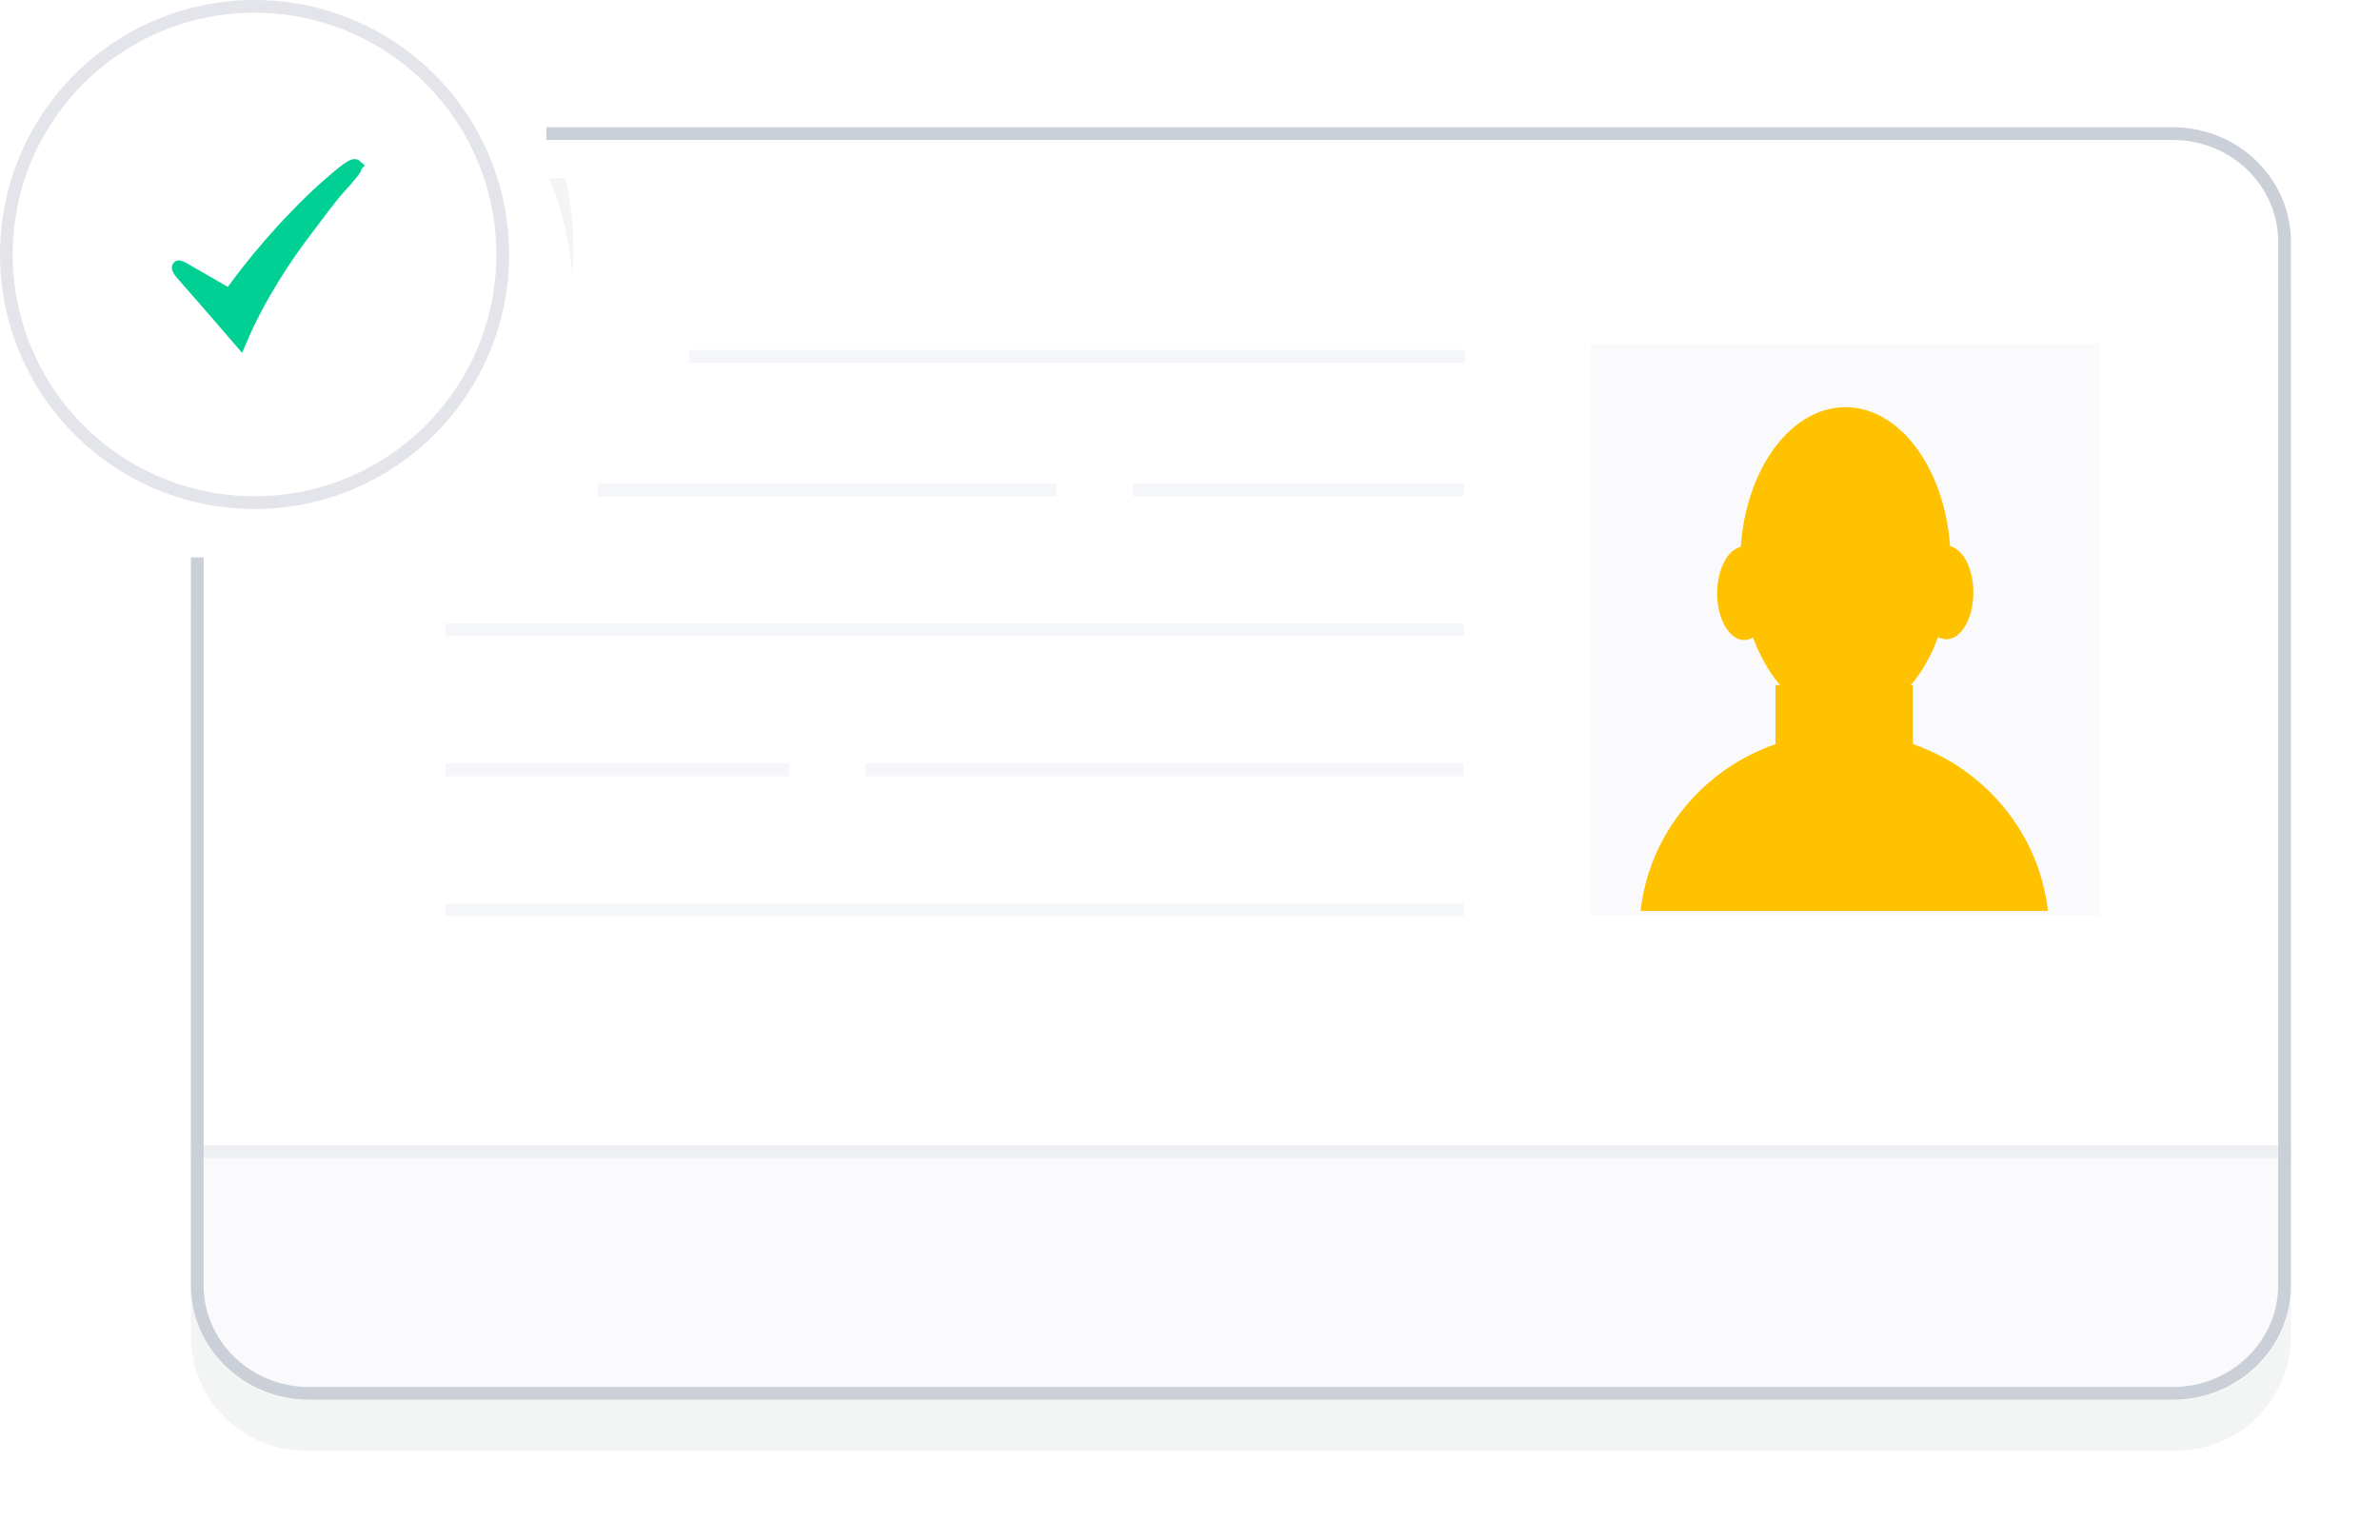 <svg xmlns="http://www.w3.org/2000/svg" xmlns:xlink="http://www.w3.org/1999/xlink" width="187" height="121"><defs><path id="a" d="M191 60a9 9 0 0 1 9 9v82a9 9 0 0 1-9 9H44a9 9 0 0 1-9-9V94.08c1.631.334 3.32.51 5.05.51 13.807 0 25-11.193 25-25 0-3.398-.678-6.637-1.905-9.59z"/><path id="b" d="M62.928 60h127.79c5.127 0 9.282 4.03 9.282 9v82c0 4.97-4.155 9-9.281 9H44.28c-5.126 0-9.281-4.03-9.281-9V93.806"/><path id="c" d="M20 70c0-11.046 8.954-20 20-20s20 8.954 20 20-8.954 20-20 20-20-8.954-20-20z"/><path id="f" d="M200 151a9 9 0 0 1-9 9H44a9 9 0 0 1-9-9v-11h165z"/><path id="g" d="M145 122V77h40v45z"/><path id="h" d="M35.5 140.5h164"/><path id="j" d="M55.5 121.5h79"/><path id="k" d="M55.5 110.5h26"/><path id="l" d="M88.5 110.5h46"/><path id="m" d="M67.5 88.5h35"/><path id="n" d="M109.5 88.5h25"/><path id="p" d="M55.5 99.5h79"/><path id="q" d="M74.644 78h60"/><path id="r" d="M156.73 94.245C156.73 87.482 160.433 82 165 82s8.27 5.482 8.27 12.245c0 6.763-3.703 12.245-8.27 12.245s-8.27-5.482-8.27-12.245z"/><path id="s" d="M159.16 96.625c0-2.03-.95-3.675-2.12-3.675-1.17 0-2.12 1.645-2.12 3.675s.95 3.675 2.12 3.675c1.17 0 2.12-1.645 2.12-3.675z"/><path id="t" d="M170.81 96.565c0-2.03.95-3.675 2.12-3.675 1.17 0 2.12 1.645 2.12 3.675s-.95 3.675-2.12 3.675c-1.17 0-2.12-1.645-2.12-3.675z"/><path id="u" d="M159.5 103.84h10.8v4.635c5.699 1.986 9.92 7.028 10.61 13.115H148.9c.69-6.083 4.906-11.123 10.6-13.111z"/><path id="v" d="M47.942 63.024c.138.124-.468.816-1.29 1.729-.827.92-1.468 1.856-2.406 3.073-1.921 2.497-3.92 5.562-5.369 8.97 0 0-2.644-3.076-4.443-5.115-.264-.299-.522-.612-.405-.71.083-.068.79.376.79.376l3.228 1.863s2.052-2.999 5.243-6.283c.895-.921 1.627-1.646 2.68-2.552.827-.71 1.778-1.525 1.972-1.351z"/><mask id="e" width="2" height="2" x="-1" y="-1"><path fill="#fff" d="M35 60h165v100H35z"/><use xlink:href="#a"/></mask><filter id="d" width="205" height="144" x="15" y="40" filterUnits="userSpaceOnUse"><feOffset dy="4" in="SourceGraphic" result="FeOffset1628Out"/><feGaussianBlur in="FeOffset1628Out" result="FeGaussianBlur1629Out" stdDeviation="4 4"/></filter><clipPath id="i"><use fill="#fff" xlink:href="#b"/></clipPath><clipPath id="o"><use fill="#fff" xlink:href="#c"/></clipPath></defs><g transform="translate(-20 -50)"><g filter="url(#d)"><use fill="none" stroke-opacity=".06" stroke-width="0" mask="url(&quot;#e&quot;)" xlink:href="#a"/><use fill="#40484f" fill-opacity=".06" xlink:href="#a"/></g><use fill="#fff" xlink:href="#a"/></g><use fill="#fafafc" xlink:href="#f" transform="translate(-20 -50)"/><use fill="#fafafc" xlink:href="#g" transform="translate(-20 -50)"/><use fill="#fff" fill-opacity="0" stroke="#eff0f3" stroke-linecap="square" stroke-miterlimit="50" xlink:href="#h" transform="translate(-20 -50)"/><use fill="#fff" fill-opacity="0" stroke="#cbcfd7" stroke-miterlimit="50" stroke-width="2" clip-path="url(&quot;#i&quot;)" xlink:href="#b" opacity=".3" transform="translate(-20 -50)"/><use fill="#fff" fill-opacity="0" stroke="#f5f6fa" stroke-linecap="square" stroke-miterlimit="50" xlink:href="#j" transform="translate(-20 -50)"/><use fill="#fff" fill-opacity="0" stroke="#f5f6fa" stroke-linecap="square" stroke-miterlimit="50" xlink:href="#k" transform="translate(-20 -50)"/><use fill="#fff" fill-opacity="0" stroke="#f5f6fa" stroke-linecap="square" stroke-miterlimit="50" xlink:href="#l" transform="translate(-20 -50)"/><use fill="#fff" fill-opacity="0" stroke="#f5f6fa" stroke-linecap="square" stroke-miterlimit="50" xlink:href="#m" transform="translate(-20 -50)"/><use fill="#fff" fill-opacity="0" stroke="#f5f6fa" stroke-linecap="square" stroke-miterlimit="50" xlink:href="#n" transform="translate(-20 -50)"/><g fill="#fff" transform="translate(-20 -50)"><use xlink:href="#c"/><use fill-opacity="0" stroke="#e3e5ea" stroke-miterlimit="50" stroke-width="2" clip-path="url(&quot;#o&quot;)" xlink:href="#c"/></g><use fill="#fff" fill-opacity="0" stroke="#f5f6fa" stroke-linecap="square" stroke-miterlimit="50" xlink:href="#p" transform="translate(-20 -50)"/><use fill="#fff" fill-opacity="0" stroke="#f5f6fa" stroke-linecap="square" stroke-miterlimit="50" xlink:href="#q" transform="translate(-20 -50)"/><use fill="#ffc200" xlink:href="#r" transform="translate(-20 -50)"/><use fill="#ffc200" xlink:href="#s" transform="translate(-20 -50)"/><use fill="#ffc200" xlink:href="#t" transform="translate(-20 -50)"/><g transform="translate(-20 -50)"><use fill="#ffc200" xlink:href="#u"/></g><g transform="translate(-20 -50)"><use fill="#00d093" xlink:href="#v"/><use fill="#fff" fill-opacity="0" stroke="#00d093" stroke-miterlimit="50" xlink:href="#v"/></g></svg>